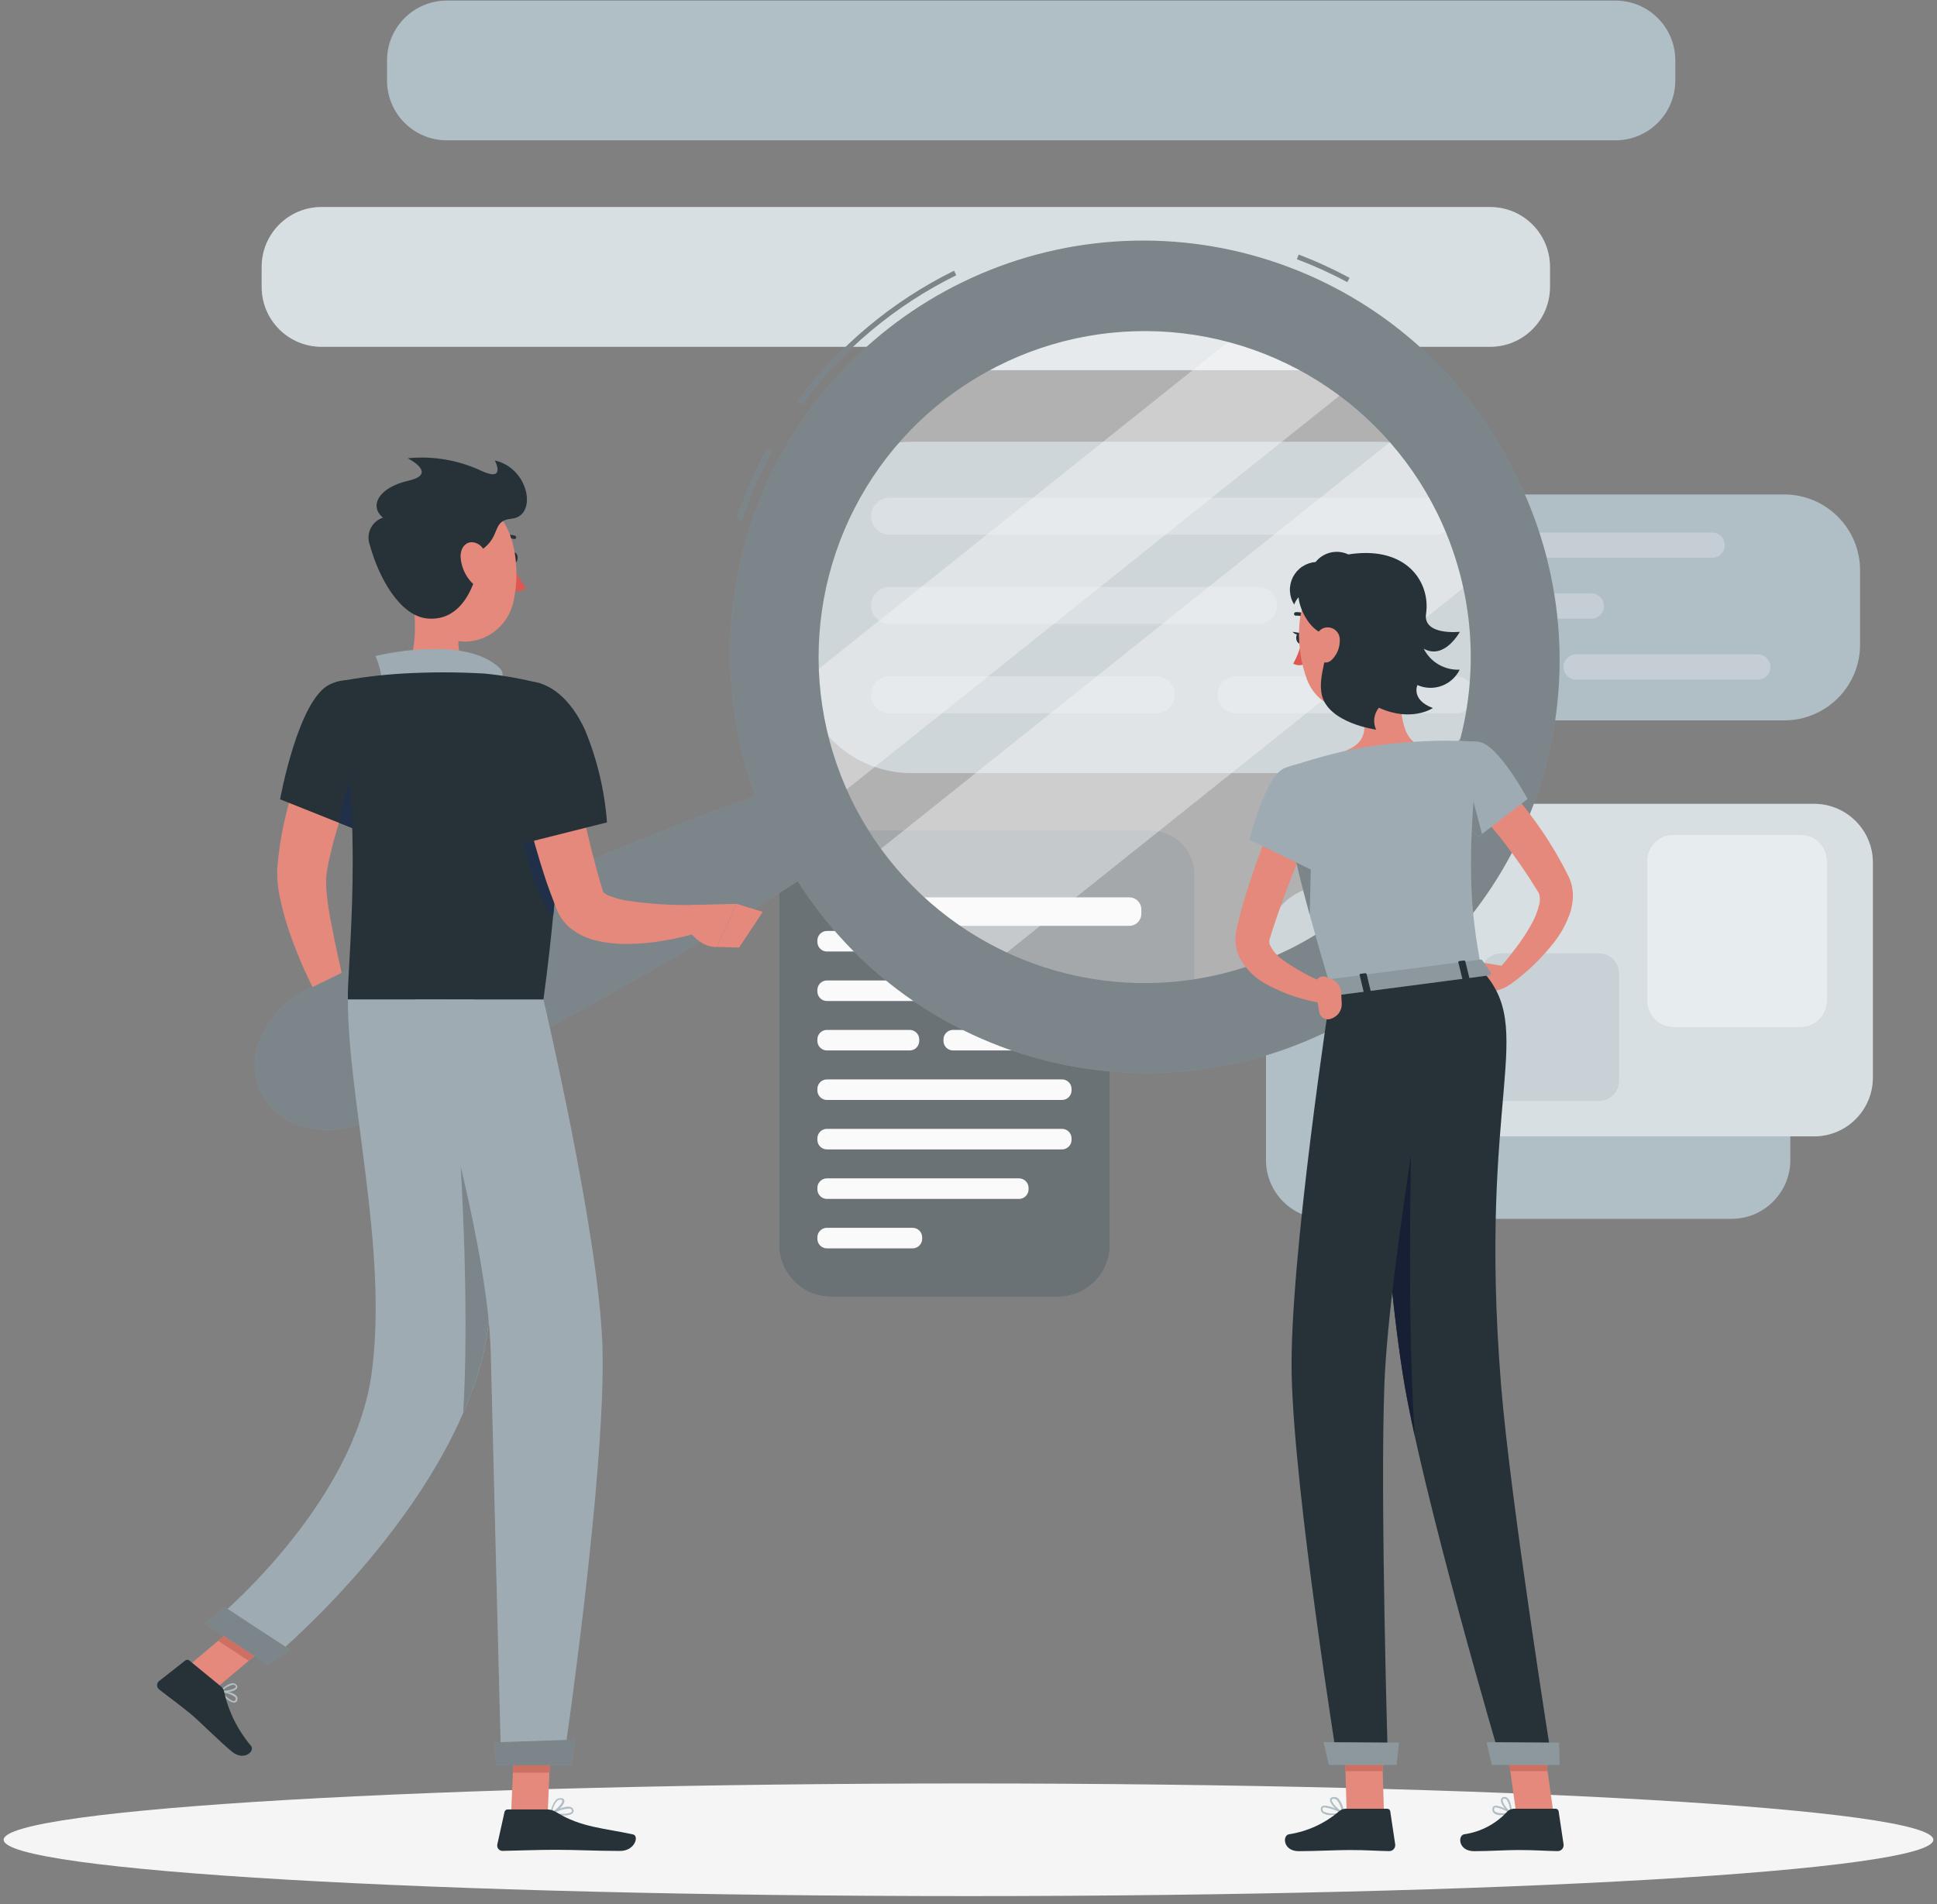 <svg width="239" height="235" viewBox="0 0 239 235" fill="none" xmlns="http://www.w3.org/2000/svg">
<rect x="0" y="0" width="239" height="235" fill="#808080" stroke="none"/>
<path d="M119.5 234.009C185.249 234.009 238.548 230.897 238.548 227.059C238.548 223.221 185.249 220.109 119.5 220.109C53.752 220.109 0.452 223.221 0.452 227.059C0.452 230.897 53.752 234.009 119.5 234.009Z" fill="#F5F5F5"/>
<path d="M220.14 61.022H167.141C161.966 61.022 157.771 65.217 157.771 70.392V79.54C157.771 84.715 161.966 88.91 167.141 88.91H220.14C225.315 88.91 229.51 84.715 229.51 79.54V70.392C229.51 65.217 225.315 61.022 220.14 61.022Z" fill="#B0BEC5"/>
<path d="M211.255 65.726H165.311C164.449 65.726 163.751 66.424 163.751 67.285C163.751 68.147 164.449 68.845 165.311 68.845H211.255C212.117 68.845 212.815 68.147 212.815 67.285C212.815 66.424 212.117 65.726 211.255 65.726Z" fill="#B0BEC5"/>
<path d="M196.354 73.241H165.311C164.449 73.241 163.751 73.939 163.751 74.8C163.751 75.662 164.449 76.36 165.311 76.36H196.354C197.216 76.36 197.914 75.662 197.914 74.8C197.914 73.939 197.216 73.241 196.354 73.241Z" fill="#B0BEC5"/>
<path d="M187.733 80.756H165.311C164.449 80.756 163.751 81.454 163.751 82.316C163.751 83.177 164.449 83.875 165.311 83.875H187.733C188.595 83.875 189.293 83.177 189.293 82.316C189.293 81.454 188.595 80.756 187.733 80.756Z" fill="#B0BEC5"/>
<path d="M216.892 80.756H194.47C193.609 80.756 192.91 81.454 192.91 82.316C192.91 83.177 193.609 83.875 194.47 83.875H216.892C217.754 83.875 218.452 83.177 218.452 82.316C218.452 81.454 217.754 80.756 216.892 80.756Z" fill="#B0BEC5"/>
<g opacity="0.5">
<path opacity="0.5" d="M211.255 65.726H165.311C164.449 65.726 163.751 66.424 163.751 67.285C163.751 68.147 164.449 68.845 165.311 68.845H211.255C212.117 68.845 212.815 68.147 212.815 67.285C212.815 66.424 212.117 65.726 211.255 65.726Z" fill="white"/>
<path opacity="0.5" d="M196.354 73.241H165.311C164.449 73.241 163.751 73.939 163.751 74.8C163.751 75.662 164.449 76.36 165.311 76.36H196.354C197.216 76.36 197.914 75.662 197.914 74.8C197.914 73.939 197.216 73.241 196.354 73.241Z" fill="white"/>
<path opacity="0.5" d="M187.733 80.757H165.311C164.449 80.757 163.751 81.455 163.751 82.317C163.751 83.178 164.449 83.876 165.311 83.876H187.733C188.595 83.876 189.293 83.178 189.293 82.317C189.293 81.455 188.595 80.757 187.733 80.757Z" fill="white"/>
<path opacity="0.5" d="M216.892 80.757H194.47C193.609 80.757 192.91 81.455 192.91 82.317C192.91 83.178 193.609 83.876 194.47 83.876H216.892C217.754 83.876 218.452 83.178 218.452 82.317C218.452 81.455 217.754 80.757 216.892 80.757Z" fill="white"/>
</g>
<path d="M170.205 54.52H112.444C104.856 54.52 98.704 60.672 98.704 68.26V81.672C98.704 89.26 104.856 95.412 112.444 95.412H170.205C177.793 95.412 183.945 89.26 183.945 81.672V68.26C183.945 60.672 177.793 54.52 170.205 54.52Z" fill="#B0BEC5"/>
<path d="M177.121 61.415H109.759C108.496 61.415 107.472 62.439 107.472 63.702C107.472 64.965 108.496 65.989 109.759 65.989H177.121C178.384 65.989 179.408 64.965 179.408 63.702C179.408 62.439 178.384 61.415 177.121 61.415Z" fill="#B0BEC5"/>
<path d="M155.269 72.437H109.759C108.496 72.437 107.472 73.461 107.472 74.724C107.472 75.987 108.496 77.011 109.759 77.011H155.269C156.532 77.011 157.556 75.987 157.556 74.724C157.556 73.461 156.532 72.437 155.269 72.437Z" fill="#B0BEC5"/>
<path d="M142.633 83.458H109.759C108.496 83.458 107.472 84.482 107.472 85.745C107.472 87.008 108.496 88.032 109.759 88.032H142.633C143.896 88.032 144.92 87.008 144.92 85.745C144.92 84.482 143.896 83.458 142.633 83.458Z" fill="#B0BEC5"/>
<path d="M179.633 83.458H152.512C151.249 83.458 150.225 84.482 150.225 85.745C150.225 87.008 151.249 88.032 152.512 88.032H179.633C180.896 88.032 181.92 87.008 181.92 85.745C181.92 84.482 180.896 83.458 179.633 83.458Z" fill="#B0BEC5"/>
<g opacity="0.5">
<path opacity="0.5" d="M177.121 61.415H109.759C108.496 61.415 107.472 62.439 107.472 63.702C107.472 64.965 108.496 65.989 109.759 65.989H177.121C178.384 65.989 179.408 64.965 179.408 63.702C179.408 62.439 178.384 61.415 177.121 61.415Z" fill="white"/>
<path opacity="0.5" d="M155.269 72.436H109.759C108.496 72.436 107.472 73.46 107.472 74.723C107.472 75.986 108.496 77.01 109.759 77.01H155.269C156.532 77.01 157.556 75.986 157.556 74.723C157.556 73.46 156.532 72.436 155.269 72.436Z" fill="white"/>
<path opacity="0.5" d="M142.633 83.457H109.759C108.496 83.457 107.472 84.481 107.472 85.744C107.472 87.007 108.496 88.031 109.759 88.031H142.633C143.896 88.031 144.92 87.007 144.92 85.744C144.92 84.481 143.896 83.457 142.633 83.457Z" fill="white"/>
<path opacity="0.5" d="M179.633 83.457H152.512C151.249 83.457 150.225 84.481 150.225 85.744C150.225 87.007 151.249 88.031 152.512 88.031H179.633C180.896 88.031 181.92 87.007 181.92 85.744C181.92 84.481 180.896 83.457 179.633 83.457Z" fill="white"/>
</g>
<path d="M130.523 102.823H102.551C99.005 102.823 96.131 105.697 96.131 109.243V153.615C96.131 157.161 99.005 160.035 102.551 160.035H130.523C134.069 160.035 136.943 157.161 136.943 153.615V109.243C136.943 105.697 134.069 102.823 130.523 102.823Z" fill="#B0BEC5"/>
<path opacity="0.4" d="M130.523 102.823H102.551C99.005 102.823 96.131 105.697 96.131 109.243V153.615C96.131 157.161 99.005 160.035 102.551 160.035H130.523C134.069 160.035 136.943 157.161 136.943 153.615V109.243C136.943 105.697 134.069 102.823 130.523 102.823Z" fill="black"/>
<path d="M131.036 108.791H102.033C101.381 108.791 100.853 109.319 100.853 109.971V110.147C100.853 110.799 101.381 111.327 102.033 111.327H131.036C131.688 111.327 132.216 110.799 132.216 110.147V109.971C132.216 109.319 131.688 108.791 131.036 108.791Z" fill="#FAFAFA"/>
<path d="M121.513 114.895H102.033C101.381 114.895 100.853 115.423 100.853 116.075V116.251C100.853 116.903 101.381 117.431 102.033 117.431H121.513C122.165 117.431 122.693 116.903 122.693 116.251V116.075C122.693 115.423 122.165 114.895 121.513 114.895Z" fill="#FAFAFA"/>
<path d="M131.036 121.004H102.033C101.381 121.004 100.853 121.532 100.853 122.184V122.36C100.853 123.012 101.381 123.54 102.033 123.54H131.036C131.688 123.54 132.216 123.012 132.216 122.36V122.184C132.216 121.532 131.688 121.004 131.036 121.004Z" fill="#FAFAFA"/>
<path d="M112.242 127.107H102.033C101.381 127.107 100.853 127.635 100.853 128.287V128.463C100.853 129.115 101.381 129.643 102.033 129.643H112.242C112.894 129.643 113.422 129.115 113.422 128.463V128.287C113.422 127.635 112.894 127.107 112.242 127.107Z" fill="#FAFAFA"/>
<path d="M127.801 127.107H117.592C116.94 127.107 116.412 127.635 116.412 128.287V128.463C116.412 129.115 116.94 129.643 117.592 129.643H127.801C128.453 129.643 128.981 129.115 128.981 128.463V128.287C128.981 127.635 128.453 127.107 127.801 127.107Z" fill="#FAFAFA"/>
<path d="M131.036 133.216H102.033C101.381 133.216 100.853 133.744 100.853 134.396V134.572C100.853 135.224 101.381 135.752 102.033 135.752H131.036C131.688 135.752 132.216 135.224 132.216 134.572V134.396C132.216 133.744 131.688 133.216 131.036 133.216Z" fill="#FAFAFA"/>
<path d="M131.036 139.319H102.033C101.381 139.319 100.853 139.847 100.853 140.499V140.675C100.853 141.327 101.381 141.855 102.033 141.855H131.036C131.688 141.855 132.216 141.327 132.216 140.675V140.499C132.216 139.847 131.688 139.319 131.036 139.319Z" fill="#FAFAFA"/>
<path d="M125.731 145.429H102.033C101.381 145.429 100.853 145.957 100.853 146.609V146.785C100.853 147.437 101.381 147.965 102.033 147.965H125.731C126.383 147.965 126.911 147.437 126.911 146.785V146.609C126.911 145.957 126.383 145.429 125.731 145.429Z" fill="#FAFAFA"/>
<path d="M112.604 151.532H102.033C101.381 151.532 100.853 152.06 100.853 152.712V152.888C100.853 153.54 101.381 154.068 102.033 154.068H112.604C113.256 154.068 113.784 153.54 113.784 152.888V152.712C113.784 152.06 113.256 151.532 112.604 151.532Z" fill="#FAFAFA"/>
<path d="M141.911 102.473H96.236L116.426 118.543L147.39 130.209V107.943C147.387 106.491 146.808 105.099 145.78 104.074C144.752 103.048 143.359 102.472 141.907 102.472L141.911 102.473Z" fill="#B0BEC5"/>
<path opacity="0.4" d="M141.911 102.473H96.236L116.426 118.543L147.39 130.209V107.943C147.387 106.491 146.808 105.099 145.78 104.074C144.752 103.048 143.359 102.472 141.907 102.472L141.911 102.473Z" fill="black"/>
<path d="M139.344 110.75H107.067C106.25 110.75 105.587 111.413 105.587 112.23V112.782C105.587 113.599 106.25 114.262 107.067 114.262H139.344C140.161 114.262 140.824 113.599 140.824 112.782V112.23C140.824 111.413 140.161 110.75 139.344 110.75Z" fill="#FAFAFA"/>
<path d="M220.902 143.167V116.647C220.902 112.637 217.651 109.387 213.642 109.387H163.465C159.455 109.387 156.205 112.637 156.205 116.647V143.167C156.205 147.177 159.455 150.427 163.465 150.427H213.642C217.651 150.427 220.902 147.177 220.902 143.167Z" fill="#B0BEC5"/>
<path d="M231.088 132.987V106.467C231.088 102.457 227.837 99.207 223.828 99.207H173.651C169.641 99.207 166.391 102.457 166.391 106.467V132.987C166.391 136.997 169.641 140.247 173.651 140.247H223.828C227.837 140.247 231.088 136.997 231.088 132.987Z" fill="#B0BEC5"/>
<path opacity="0.5" d="M231.088 132.987V106.467C231.088 102.457 227.837 99.207 223.828 99.207H173.651C169.641 99.207 166.391 102.457 166.391 106.467V132.987C166.391 136.997 169.641 140.247 173.651 140.247H223.828C227.837 140.247 231.088 136.997 231.088 132.987Z" fill="white"/>
<path d="M225.427 123.533V106.25C225.427 104.466 223.981 103.02 222.197 103.02H206.461C204.677 103.02 203.231 104.466 203.231 106.25V123.533C203.231 125.317 204.677 126.763 206.461 126.763H222.197C223.981 126.763 225.427 125.317 225.427 123.533Z" fill="#B0BEC5"/>
<path opacity="0.7" d="M225.427 123.533V106.25C225.427 104.466 223.981 103.02 222.197 103.02H206.461C204.677 103.02 203.231 104.466 203.231 106.25V123.533C203.231 125.317 204.677 126.763 206.461 126.763H222.197C223.981 126.763 225.427 125.317 225.427 123.533Z" fill="white"/>
<path d="M199.756 133.389V120.15C199.756 118.78 198.646 117.67 197.276 117.67H185.222C183.852 117.67 182.742 118.78 182.742 120.15V133.389C182.742 134.759 183.852 135.869 185.222 135.869H197.276C198.646 135.869 199.756 134.759 199.756 133.389Z" fill="#B0BEC5"/>
<path opacity="0.3" d="M199.756 133.389V120.15C199.756 118.78 198.646 117.67 197.276 117.67H185.222C183.852 117.67 182.742 118.78 182.742 120.15V133.389C182.742 134.759 183.852 135.869 185.222 135.869H197.276C198.646 135.869 199.756 134.759 199.756 133.389Z" fill="white"/>
<path d="M191.246 35.419V32.932C191.246 28.856 187.942 25.552 183.866 25.552L39.668 25.552C35.592 25.552 32.288 28.856 32.288 32.932V35.419C32.288 39.495 35.592 42.799 39.668 42.799L183.866 42.799C187.942 42.799 191.246 39.495 191.246 35.419Z" fill="#B0BEC5"/>
<path opacity="0.5" d="M191.246 35.419V32.932C191.246 28.856 187.942 25.552 183.866 25.552L39.668 25.552C35.592 25.552 32.288 28.856 32.288 32.932V35.419C32.288 39.495 35.592 42.799 39.668 42.799L183.866 42.799C187.942 42.799 191.246 39.495 191.246 35.419Z" fill="white"/>
<path d="M162.885 45.684V39.747H119.752V45.684H162.885Z" fill="#B0BEC5"/>
<path opacity="0.5" d="M162.885 45.684V39.747H119.752V45.684H162.885Z" fill="white"/>
<path d="M206.712 9.938V7.451C206.712 3.375 203.408 0.071 199.332 0.071L55.134 0.071C51.058 0.071 47.754 3.375 47.754 7.451V9.938C47.754 14.014 51.058 17.318 55.134 17.318L199.332 17.318C203.408 17.318 206.712 14.014 206.712 9.938Z" fill="#B0BEC5"/>
<path d="M46.041 90.764C45.501 91.992 44.905 93.318 44.383 94.614C43.861 95.91 43.321 97.242 42.848 98.568C41.879 101.155 41.102 103.81 40.523 106.511L40.345 107.493L40.284 107.861C40.289 107.983 40.277 108.105 40.247 108.223C40.224 108.821 40.236 109.42 40.284 110.016C40.411 111.384 40.616 112.743 40.898 114.087C41.414 116.868 42.071 119.736 42.74 122.56L39.59 123.788C38.122 121.111 36.872 118.321 35.851 115.444C35.314 113.946 34.88 112.414 34.551 110.857C34.367 109.996 34.252 109.121 34.207 108.241C34.207 107.995 34.207 107.762 34.207 107.498C34.197 107.253 34.212 107.009 34.25 106.767L34.373 105.539C34.556 103.956 34.837 102.387 35.214 100.839C35.558 99.304 36 97.812 36.442 96.339C36.884 94.866 37.437 93.416 38.02 91.992C38.309 91.28 38.634 90.574 38.92 89.868C39.22 89.139 39.556 88.426 39.927 87.731L46.041 90.764Z" fill="#E4897B"/>
<path d="M42.572 121.728L44.967 124.067L39.742 126.523C39.389 125.885 39.172 125.181 39.105 124.455C39.038 123.729 39.124 122.996 39.355 122.305L42.572 121.728Z" fill="#E4897B"/>
<path d="M46.901 127.548L42.486 129.353L39.748 126.498L44.967 124.067L46.901 127.548Z" fill="#E4897B"/>
<path opacity="0.4" d="M136.329 125.032C127.642 124.057 119.438 120.527 112.756 114.89C106.074 109.254 101.214 101.762 98.789 93.363C96.364 84.964 96.483 76.034 99.132 67.703C101.782 59.372 106.841 52.014 113.672 46.558C120.503 41.102 128.798 37.794 137.508 37.052C146.219 36.309 154.954 38.166 162.609 42.388C170.265 46.609 176.496 53.006 180.517 60.769C184.538 68.531 186.166 77.312 185.197 86C184.554 91.772 182.779 97.361 179.974 102.448C177.169 107.534 173.39 112.017 168.851 115.642C164.313 119.267 159.105 121.962 153.525 123.573C147.944 125.184 142.101 125.68 136.329 125.032Z" fill="#FAFAFA"/>
<path opacity="0.4" d="M168.492 46.268L101.259 99.987C100.977 99.373 100.7 98.759 100.442 98.145C98.756 94.136 97.678 89.897 97.242 85.57L155.314 39.17C160.082 40.761 164.539 43.163 168.49 46.27L168.492 46.268Z" fill="#FAFAFA"/>
<path opacity="0.4" d="M184.007 69.803L120.796 120.303C114.791 117.173 109.587 112.702 105.587 107.237L174.606 52.088C179.055 57.195 182.271 63.255 184.006 69.802L184.007 69.803Z" fill="#FAFAFA"/>
<path d="M91.495 64.202L90.912 64.002C91.922 61.021 93.192 58.134 94.707 55.375L95.241 55.67C93.747 58.398 92.494 61.252 91.496 64.198L91.495 64.202ZM98.949 49.871L98.449 49.509C103.496 42.685 110.101 37.167 117.713 33.415L117.989 33.968C110.464 37.682 103.936 43.14 98.949 49.889V49.871ZM166.237 34.815C164.231 33.739 162.155 32.797 160.023 31.997L160.244 31.42C162.396 32.239 164.493 33.2 166.519 34.294L166.237 34.815Z" fill="#B0BEC5"/>
<path opacity="0.3" d="M91.495 64.202L90.912 64.002C91.922 61.021 93.192 58.134 94.707 55.375L95.241 55.67C93.747 58.398 92.494 61.252 91.496 64.198L91.495 64.202ZM98.949 49.871L98.449 49.509C103.496 42.685 110.101 37.167 117.713 33.415L117.989 33.968C110.464 37.682 103.936 43.14 98.949 49.889V49.871ZM166.237 34.815C164.231 33.739 162.155 32.797 160.023 31.997L160.244 31.42C162.396 32.239 164.493 33.2 166.519 34.294L166.237 34.815Z" fill="black"/>
<path d="M186.956 58.518C181.271 46.727 171.266 37.576 159.015 32.962C146.765 28.348 133.209 28.624 121.157 33.735C109.106 38.845 99.483 48.397 94.283 60.411C89.084 72.424 88.706 85.978 93.229 98.262C89.129 99.699 85.075 101.24 81.047 102.83C75.239 105.135 69.483 107.542 63.781 110.051C58.081 112.575 52.41 115.151 46.792 117.836C43.974 119.156 41.192 120.55 38.386 121.901C36.927 122.528 35.604 123.436 34.493 124.572C33.892 125.201 33.363 125.895 32.915 126.641C32.369 127.523 31.955 128.481 31.687 129.484C31.225 131.291 31.425 133.203 32.25 134.876C33.076 136.548 34.472 137.87 36.187 138.602C37.14 139.002 38.145 139.262 39.171 139.376C40.038 139.474 40.913 139.474 41.78 139.376C43.358 139.185 44.884 138.687 46.269 137.908C49.05 136.502 51.85 135.145 54.613 133.702C60.139 130.884 65.665 127.943 71.123 124.959C76.581 121.975 82.046 118.85 87.376 115.645C91.06 113.416 94.776 111.138 98.428 108.756C105.433 119.809 116.421 127.744 129.117 130.917C141.812 134.09 155.241 132.258 166.622 125.801C178.004 119.343 186.465 108.755 190.254 96.23C194.042 83.704 192.867 70.202 186.972 58.519L186.956 58.518ZM159.044 117.173C151.909 120.695 143.89 122.022 136 120.986C128.111 119.95 120.706 116.599 114.721 111.355C108.736 106.111 104.441 99.21 102.378 91.525C100.315 83.84 100.577 75.716 103.131 68.18C105.685 60.643 110.416 54.034 116.726 49.186C123.036 44.339 130.642 41.471 138.581 40.946C146.521 40.421 154.438 42.262 161.332 46.236C168.226 50.21 173.786 56.139 177.31 63.273C179.651 68.011 181.036 73.164 181.385 78.437C181.734 83.71 181.04 89.001 179.344 94.006C177.649 99.011 174.983 103.634 171.501 107.609C168.018 111.584 163.786 114.834 159.047 117.173H159.044Z" fill="#B0BEC5"/>
<path opacity="0.3" d="M186.956 58.518C181.271 46.727 171.266 37.576 159.015 32.962C146.765 28.348 133.209 28.624 121.157 33.735C109.106 38.845 99.483 48.397 94.283 60.411C89.084 72.424 88.706 85.978 93.229 98.262C89.129 99.699 85.075 101.24 81.047 102.83C75.239 105.135 69.483 107.542 63.781 110.051C58.081 112.575 52.41 115.151 46.792 117.836C43.974 119.156 41.192 120.55 38.386 121.901C36.927 122.528 35.604 123.436 34.493 124.572C33.892 125.201 33.363 125.895 32.915 126.641C32.369 127.523 31.955 128.481 31.687 129.484C31.225 131.291 31.425 133.203 32.25 134.876C33.076 136.548 34.472 137.87 36.187 138.602C37.14 139.002 38.145 139.262 39.171 139.376C40.038 139.474 40.913 139.474 41.78 139.376C43.358 139.185 44.884 138.687 46.269 137.908C49.05 136.502 51.85 135.145 54.613 133.702C60.139 130.884 65.665 127.943 71.123 124.959C76.581 121.975 82.046 118.85 87.376 115.645C91.06 113.416 94.776 111.138 98.428 108.756C105.433 119.809 116.421 127.744 129.117 130.917C141.812 134.09 155.241 132.258 166.622 125.801C178.004 119.343 186.465 108.755 190.254 96.23C194.042 83.704 192.867 70.202 186.972 58.519L186.956 58.518ZM159.044 117.173C151.909 120.695 143.89 122.022 136 120.986C128.111 119.95 120.706 116.599 114.721 111.355C108.736 106.111 104.441 99.21 102.378 91.525C100.315 83.84 100.577 75.716 103.131 68.18C105.685 60.643 110.416 54.034 116.726 49.186C123.036 44.339 130.642 41.471 138.581 40.946C146.521 40.421 154.438 42.262 161.332 46.236C168.226 50.21 173.786 56.139 177.31 63.273C179.651 68.011 181.036 73.164 181.385 78.437C181.734 83.71 181.04 89.001 179.344 94.006C177.649 99.011 174.983 103.634 171.501 107.609C168.018 111.584 163.786 114.834 159.047 117.173H159.044Z" fill="black"/>
<path d="M63.012 68.838C63.012 69.2 63.202 69.495 63.442 69.495C63.682 69.495 63.872 69.2 63.872 68.838C63.872 68.476 63.682 68.181 63.442 68.181C63.202 68.181 63.012 68.501 63.012 68.838Z" fill="#263238"/>
<path d="M63.184 69.495C63.619 70.607 64.204 71.654 64.922 72.608C64.674 72.786 64.389 72.907 64.089 72.963C63.789 73.019 63.48 73.009 63.184 72.933V69.495Z" fill="#DE5753"/>
<path d="M61.741 66.819C61.707 66.819 61.673 66.811 61.642 66.796C61.611 66.781 61.584 66.76 61.563 66.733C61.531 66.686 61.519 66.629 61.528 66.573C61.537 66.517 61.567 66.467 61.612 66.433C61.883 66.228 62.199 66.091 62.533 66.035C62.868 65.978 63.211 66.003 63.534 66.108C63.562 66.116 63.589 66.131 63.612 66.15C63.634 66.169 63.653 66.192 63.666 66.219C63.679 66.246 63.687 66.275 63.688 66.304C63.689 66.334 63.684 66.364 63.674 66.391C63.663 66.419 63.647 66.444 63.626 66.465C63.605 66.487 63.58 66.503 63.552 66.514C63.525 66.525 63.495 66.53 63.466 66.529C63.436 66.528 63.407 66.521 63.38 66.508C63.124 66.429 62.852 66.413 62.588 66.461C62.324 66.509 62.075 66.62 61.863 66.784C61.827 66.807 61.784 66.82 61.741 66.819Z" fill="#263238"/>
<path d="M50.609 71.571C51.223 74.871 51.898 80.916 49.59 83.12C49.59 83.12 50.49 86.466 56.626 86.466C63.38 86.466 59.843 83.12 59.843 83.12C56.159 82.236 56.263 79.51 56.902 76.943L50.609 71.571Z" fill="#E4897B"/>
<path d="M46.834 84.858C47.565 83.722 46.334 80.965 46.334 80.965C46.334 80.965 57.188 78.233 61.629 82.426C62.55 83.292 61.529 84.569 61.529 84.569L46.834 84.858Z" fill="#B0BEC5"/>
<path opacity="0.1" d="M46.834 84.858C47.565 83.722 46.334 80.965 46.334 80.965C46.334 80.965 57.188 78.233 61.629 82.426C62.55 83.292 61.529 84.569 61.529 84.569L46.834 84.858Z" fill="black"/>
<path d="M28.874 210.132C28.303 210.132 27.388 209.18 27.118 208.824C27.106 208.807 27.099 208.786 27.099 208.765C27.099 208.744 27.106 208.724 27.118 208.707C27.128 208.69 27.143 208.675 27.16 208.666C27.178 208.656 27.198 208.651 27.218 208.652C27.286 208.652 28.79 208.787 29.201 209.321C29.246 209.377 29.278 209.443 29.295 209.513C29.312 209.582 29.314 209.655 29.301 209.726C29.296 209.818 29.262 209.905 29.205 209.977C29.148 210.048 29.07 210.101 28.982 210.126L28.874 210.132ZM27.45 208.904C27.898 209.42 28.617 210.004 28.924 209.929C28.924 209.929 29.047 209.898 29.084 209.702C29.092 209.661 29.091 209.619 29.08 209.578C29.07 209.538 29.05 209.501 29.023 209.469C28.568 209.124 28.021 208.924 27.451 208.892L27.45 208.904Z" fill="#B0BEC5"/>
<path d="M27.517 208.891C27.407 208.902 27.296 208.902 27.185 208.891C27.166 208.889 27.147 208.882 27.132 208.87C27.117 208.858 27.105 208.841 27.099 208.823C27.09 208.806 27.086 208.787 27.086 208.767C27.086 208.748 27.09 208.729 27.099 208.712C27.142 208.675 28.045 207.736 28.726 207.736C28.808 207.734 28.889 207.75 28.964 207.781C29.039 207.813 29.107 207.86 29.162 207.92C29.223 207.971 29.265 208.042 29.281 208.12C29.297 208.198 29.285 208.279 29.248 208.35C29.071 208.695 28.131 208.891 27.517 208.891ZM27.437 208.676C28.051 208.676 28.937 208.486 29.089 208.216C29.089 208.216 29.132 208.136 29.034 208.038C28.998 207.999 28.955 207.969 28.906 207.948C28.857 207.928 28.805 207.919 28.752 207.921C28.249 208.037 27.791 208.299 27.438 208.676H27.437Z" fill="#B0BEC5"/>
<path d="M69.392 224.069C68.927 224.066 68.462 224.023 68.004 223.94C67.981 223.935 67.961 223.923 67.946 223.905C67.932 223.886 67.924 223.863 67.924 223.84C67.921 223.819 67.924 223.797 67.932 223.777C67.941 223.758 67.955 223.741 67.973 223.729C68.041 223.692 69.612 222.79 70.368 222.998C70.438 223.014 70.505 223.044 70.563 223.086C70.621 223.128 70.67 223.182 70.706 223.244C70.754 223.312 70.78 223.394 70.78 223.478C70.78 223.561 70.754 223.643 70.706 223.711C70.525 223.99 69.969 224.069 69.392 224.069ZM68.354 223.78C69.189 223.903 70.331 223.897 70.54 223.602C70.571 223.565 70.595 223.502 70.54 223.369C70.493 223.292 70.418 223.237 70.331 223.215C69.633 223.221 68.95 223.416 68.354 223.78Z" fill="#B0BEC5"/>
<path d="M68.026 223.947C68.006 223.953 67.985 223.953 67.965 223.947C67.949 223.936 67.937 223.921 67.929 223.903C67.921 223.886 67.919 223.866 67.922 223.847C67.964 223.208 68.209 222.599 68.622 222.109C68.706 222.037 68.804 221.984 68.91 221.953C69.016 221.922 69.127 221.915 69.236 221.931C69.328 221.918 69.422 221.941 69.497 221.996C69.572 222.052 69.622 222.134 69.636 222.226C69.716 222.736 68.641 223.712 68.095 223.958L68.026 223.947ZM69.126 222.105C68.991 222.104 68.861 222.152 68.758 222.24C68.411 222.628 68.196 223.116 68.144 223.634C68.697 223.296 69.433 222.534 69.372 222.228C69.372 222.228 69.372 222.128 69.163 222.105H69.126Z" fill="#B0BEC5"/>
<path d="M63.067 223.836H67.577L68.025 213.392H63.512L63.067 223.836Z" fill="#E4897B"/>
<path d="M22.881 205.907L26.651 208.375L34.977 201.345L31.201 198.871L22.881 205.907Z" fill="#E4897B"/>
<path d="M27.271 208.142L23.354 204.931C23.285 204.874 23.198 204.843 23.109 204.843C23.019 204.843 22.933 204.874 22.863 204.931L19.633 207.467C19.555 207.529 19.492 207.608 19.449 207.698C19.405 207.788 19.383 207.886 19.383 207.986C19.383 208.086 19.405 208.184 19.449 208.274C19.492 208.364 19.555 208.443 19.633 208.505C21.021 209.605 21.751 210.071 23.477 211.483C24.539 212.349 27.161 215.001 28.641 216.198C30.121 217.395 31.478 216.106 30.986 215.486C29.353 213.569 28.213 211.282 27.664 208.824C27.621 208.556 27.481 208.314 27.271 208.142Z" fill="#263238"/>
<path d="M67.55 223.314H62.639C62.549 223.314 62.462 223.345 62.392 223.401C62.322 223.456 62.272 223.534 62.252 223.621L61.361 227.63C61.34 227.727 61.34 227.827 61.363 227.924C61.386 228.021 61.431 228.111 61.493 228.188C61.556 228.265 61.635 228.326 61.725 228.368C61.815 228.41 61.913 228.431 62.013 228.43C63.786 228.399 66.353 228.295 68.588 228.295C71.198 228.295 73.457 228.436 76.516 228.436C78.358 228.436 78.885 226.563 78.106 226.398C74.582 225.624 71.695 225.545 68.65 223.66C68.322 223.445 67.942 223.325 67.55 223.314Z" fill="#263238"/>
<path d="M40.699 84.465C36.788 86.307 34.559 98.648 34.559 98.648L44.119 102.461C45.518 99.044 46.65 95.523 47.502 91.931C48.816 86.246 44.699 82.562 40.699 84.465Z" fill="#263238"/>
<path d="M45.772 91.418C43.407 93.813 42.327 98.504 41.855 101.555L44.145 102.47C45.504 99.15 46.613 95.733 47.461 92.247C47.258 90.949 46.755 90.427 45.772 91.418Z" fill="#203048"/>
<path d="M66.782 84.379C66.782 84.379 71.582 89.807 67.052 123.368H42.926C42.76 119.684 45.087 101.602 41.514 84.152C44.18 83.635 46.877 83.295 49.588 83.133C53.003 82.93 56.427 82.93 59.842 83.133C62.184 83.368 64.503 83.785 66.78 84.379H66.782Z" fill="#263238"/>
<path d="M68.986 97.408L64.921 90.402C64.137 93.671 63.816 97.034 63.969 100.392C64.08 102.799 66.284 111.714 68.269 113.016C68.795 107.83 69.034 102.62 68.986 97.408Z" fill="#203048"/>
<path d="M69.551 89.174C70.165 92.158 70.779 95.216 71.436 98.212C72.093 101.208 72.775 104.212 73.567 107.121C73.767 107.839 73.96 108.576 74.181 109.264L74.347 109.792L74.427 110.056V110.025C74.384 109.97 74.335 109.964 74.372 110.025C74.624 110.3 74.947 110.502 75.305 110.608C75.886 110.825 76.483 110.992 77.092 111.108C79.995 111.568 82.934 111.759 85.872 111.679L86.455 115.019C85.632 115.283 84.865 115.473 84.055 115.664C83.245 115.855 82.446 116.014 81.63 116.137C79.941 116.418 78.227 116.534 76.515 116.481C75.564 116.455 74.617 116.332 73.691 116.113C72.514 115.857 71.407 115.345 70.449 114.613C69.824 114.108 69.308 113.482 68.932 112.771C68.832 112.587 68.748 112.378 68.668 112.2L68.557 111.911L68.33 111.297C68.017 110.517 67.759 109.75 67.477 108.982C66.439 105.912 65.577 102.811 64.812 99.717C64.047 96.623 63.394 93.534 62.847 90.36L69.551 89.174Z" fill="#E4897B"/>
<path d="M60.755 87.67C59.484 91.79 64.635 104.076 64.635 104.076L74.895 101.497C74.599 97.559 73.677 93.694 72.163 90.046C68.642 82.408 62.281 82.727 60.755 87.67Z" fill="#263238"/>
<path d="M85.785 111.677L90.893 111.548L88.437 116.865C88.437 116.865 86.356 117.141 84.649 114.335L82.849 112.186L84.918 111.775C85.203 111.715 85.494 111.682 85.785 111.677Z" fill="#E4897B"/>
<path d="M94.117 112.538L91.194 116.946L88.437 116.866L90.893 111.549L94.117 112.538Z" fill="#E4897B"/>
<path d="M68.028 213.392L67.795 218.777H63.282L63.515 213.392H68.028Z" fill="#CE6F64"/>
<path d="M31.201 198.871L34.977 201.345L30.677 204.968L26.907 202.5L31.201 198.871Z" fill="#CE6F64"/>
<path d="M50.892 68.059C51.163 72.523 51.093 75.159 53.349 77.447C56.737 80.904 62.258 78.859 63.325 74.377C64.29 70.361 63.688 63.73 59.316 61.95C58.352 61.561 57.304 61.423 56.272 61.549C55.239 61.676 54.256 62.062 53.414 62.673C52.572 63.284 51.899 64.098 51.458 65.04C51.017 65.983 50.822 67.021 50.892 68.059Z" fill="#E4897B"/>
<path d="M45.635 67.272C46.746 71.343 49.362 76.034 52.745 76.335C56.945 76.703 58.845 72.362 59.395 67.88C61.912 66.155 60.595 64.257 63.116 64.018C66.358 63.711 65.316 57.78 61.053 56.828C61.053 56.828 62.484 59.499 59.481 58.148C56.626 56.791 53.453 56.241 50.308 56.558C50.308 56.558 54.139 58.474 50.394 59.327C46.649 60.18 45.531 62.489 47.256 63.883C46.922 63.992 46.615 64.168 46.351 64.4C46.087 64.632 45.873 64.915 45.722 65.231C45.57 65.548 45.484 65.892 45.47 66.243C45.455 66.594 45.511 66.944 45.635 67.272Z" fill="#263238"/>
<path d="M56.835 68.802C56.918 69.912 57.365 70.963 58.106 71.792C59.088 72.879 60.114 72.203 60.286 70.883C60.446 69.698 60.12 67.703 58.917 67.101C57.714 66.499 56.755 67.463 56.835 68.802Z" fill="#E4897B"/>
<path d="M58.493 123.367C58.493 123.367 62.894 155.203 59.426 167.962C53.938 188.162 32.95 205.213 32.95 205.213L25.834 200.547C25.834 200.547 43.708 186.147 45.894 169.233C47.858 154.049 42.928 135.684 42.928 123.361L58.493 123.367Z" fill="#B0BEC5"/>
<path opacity="0.1" d="M58.493 123.367C58.493 123.367 62.894 155.203 59.426 167.962C53.938 188.162 32.95 205.213 32.95 205.213L25.834 200.547C25.834 200.547 43.708 186.147 45.894 169.233C47.858 154.049 42.928 135.684 42.928 123.361L58.493 123.367Z" fill="black"/>
<path d="M60.311 141.566C59.141 140.225 57.852 138.992 56.461 137.882C57.21 148.216 57.824 163.523 57.143 174.396C58.06 172.311 58.823 170.163 59.427 167.967C61.115 161.736 60.937 150.972 60.311 141.566Z" fill="#B0BEC5"/>
<path opacity="0.3" d="M60.311 141.566C59.141 140.225 57.852 138.992 56.461 137.882C57.21 148.216 57.824 163.523 57.143 174.396C58.06 172.311 58.823 170.163 59.427 167.967C61.115 161.736 60.937 150.972 60.311 141.566Z" fill="black"/>
<path d="M35.818 203.624C35.849 203.624 33.061 205.466 33.061 205.466L25.288 200.366L27.744 198.334L35.818 203.624Z" fill="#B0BEC5"/>
<path opacity="0.3" d="M35.818 203.624C35.849 203.624 33.061 205.466 33.061 205.466L25.288 200.366L27.744 198.334L35.818 203.624Z" fill="black"/>
<path d="M67.053 123.368C67.053 123.368 73.844 152.168 74.323 165.924C74.863 181.348 69.479 217.733 69.479 217.733H61.835C61.835 217.733 60.896 181.065 60.558 167.017C60.183 151.698 51.195 123.368 51.195 123.368H67.053Z" fill="#B0BEC5"/>
<path opacity="0.1" d="M67.053 123.368C67.053 123.368 73.844 152.168 74.323 165.924C74.863 181.348 69.479 217.733 69.479 217.733H61.835C61.835 217.733 60.896 181.065 60.558 167.017C60.183 151.698 51.195 123.368 51.195 123.368H67.053Z" fill="black"/>
<path d="M70.944 214.693C70.981 214.693 70.514 217.861 70.514 217.861H61.214L60.962 215.03L70.944 214.693Z" fill="#B0BEC5"/>
<path opacity="0.3" d="M70.944 214.693C70.981 214.693 70.514 217.861 70.514 217.861H61.214L60.962 215.03L70.944 214.693Z" fill="black"/>
<path d="M184.583 95.695C185.105 96.186 185.516 96.604 185.946 97.07C186.376 97.536 186.781 97.991 187.174 98.464C187.974 99.403 188.721 100.392 189.446 101.387C190.893 103.382 192.181 105.489 193.296 107.687L193.523 108.135C193.634 108.352 193.726 108.578 193.799 108.81C193.948 109.259 194.038 109.726 194.069 110.198C194.109 111.03 193.994 111.863 193.731 112.654C193.283 113.968 192.616 115.196 191.76 116.289C190.218 118.27 188.4 120.019 186.36 121.483L184.831 119.727C185.549 118.886 186.298 117.983 186.968 117.081C187.649 116.206 188.265 115.283 188.81 114.318C189.319 113.476 189.696 112.561 189.927 111.604C190.007 111.262 190.021 110.908 189.97 110.56C189.949 110.443 189.912 110.329 189.86 110.222C189.837 110.175 189.81 110.13 189.78 110.087L189.58 109.755C188.396 107.824 187.111 105.957 185.73 104.161C185.048 103.261 184.318 102.393 183.581 101.539C183.219 101.109 182.844 100.692 182.47 100.274C182.096 99.856 181.69 99.439 181.365 99.114L184.583 95.695Z" fill="#E4897B"/>
<path d="M185.419 119.211L180.833 118.462L183.233 122.478C183.233 122.478 186.186 122.378 187.027 120.636L185.419 119.211Z" fill="#E4897B"/>
<path d="M177.443 120.316L179.629 123.576L183.229 122.476L180.829 118.46L177.443 120.316Z" fill="#E4897B"/>
<path d="M185.198 224.014C184.886 224.041 184.575 223.956 184.32 223.774C184.243 223.701 184.186 223.61 184.155 223.509C184.124 223.408 184.119 223.3 184.142 223.197C184.146 223.131 184.168 223.068 184.206 223.013C184.244 222.959 184.296 222.917 184.357 222.89C184.891 222.651 186.291 223.547 186.451 223.651C186.468 223.663 186.482 223.68 186.491 223.7C186.499 223.72 186.501 223.742 186.497 223.763C186.494 223.784 186.484 223.804 186.469 223.82C186.454 223.835 186.435 223.846 186.414 223.851C186.016 223.952 185.608 224.008 185.198 224.017V224.014ZM184.584 223.062C184.539 223.055 184.493 223.055 184.449 223.062C184.422 223.075 184.399 223.094 184.383 223.119C184.366 223.144 184.357 223.173 184.357 223.203C184.34 223.272 184.342 223.343 184.362 223.411C184.381 223.479 184.417 223.54 184.468 223.59C184.983 223.826 185.57 223.855 186.107 223.67C185.645 223.367 185.127 223.161 184.584 223.066V223.062Z" fill="#B0BEC5"/>
<path d="M186.425 223.846H186.37C185.934 223.594 185.093 222.618 185.197 222.084C185.217 222 185.264 221.925 185.33 221.869C185.397 221.814 185.479 221.782 185.565 221.777C185.648 221.765 185.733 221.772 185.813 221.797C185.893 221.823 185.966 221.866 186.026 221.924C186.526 222.366 186.536 223.692 186.536 223.766C186.535 223.785 186.53 223.803 186.52 223.819C186.51 223.835 186.497 223.848 186.481 223.858L186.425 223.846ZM185.639 222.004H185.59C185.455 222.004 185.424 222.078 185.412 222.133C185.351 222.446 185.872 223.195 186.312 223.545C186.323 223.03 186.175 222.524 185.888 222.096C185.852 222.062 185.808 222.036 185.76 222.02C185.713 222.004 185.662 221.999 185.612 222.004H185.639Z" fill="#B0BEC5"/>
<path d="M164.273 224.013C163.881 224.05 163.489 223.951 163.162 223.731C163.089 223.665 163.033 223.583 162.998 223.491C162.963 223.399 162.951 223.301 162.962 223.203C162.966 223.143 162.985 223.085 163.017 223.035C163.049 222.984 163.094 222.943 163.146 222.914C163.717 222.595 165.546 223.528 165.755 223.645C165.774 223.657 165.789 223.675 165.799 223.696C165.809 223.716 165.813 223.739 165.81 223.762C165.807 223.784 165.797 223.804 165.782 223.82C165.766 223.835 165.746 223.845 165.724 223.848C165.247 223.949 164.762 224.005 164.275 224.014L164.273 224.013ZM163.456 223.061C163.387 223.057 163.318 223.072 163.256 223.104C163.234 223.114 163.215 223.131 163.202 223.152C163.189 223.172 163.182 223.196 163.182 223.221C163.173 223.285 163.179 223.35 163.201 223.411C163.222 223.472 163.258 223.527 163.305 223.571C163.953 223.86 164.684 223.904 165.362 223.694C164.769 223.378 164.126 223.164 163.462 223.062L163.456 223.061Z" fill="#B0BEC5"/>
<path d="M165.703 223.846H165.654C165.108 223.6 164.021 222.618 164.107 222.084C164.107 221.961 164.218 221.808 164.518 221.777C164.628 221.765 164.739 221.776 164.845 221.809C164.951 221.841 165.048 221.895 165.132 221.967C165.546 222.469 165.787 223.091 165.82 223.741C165.824 223.76 165.821 223.78 165.814 223.797C165.806 223.815 165.793 223.83 165.777 223.841C165.754 223.851 165.728 223.853 165.703 223.847V223.846ZM164.603 222.004H164.535C164.335 222.004 164.326 222.104 164.32 222.127C164.271 222.44 165.008 223.22 165.548 223.558C165.495 223.033 165.281 222.538 164.934 222.14C164.842 222.059 164.727 222.01 164.604 222L164.603 222.004Z" fill="#B0BEC5"/>
<path d="M172.961 81.579C172.783 84.354 172.304 89.991 174.435 91.55C174.435 91.55 174.049 94.393 169.021 95.056C163.495 95.774 166.021 92.656 166.021 92.656C168.95 91.539 168.574 89.31 167.776 87.271L172.961 81.579Z" fill="#E4897B"/>
<path d="M161.521 76.67C161.491 76.67 161.461 76.663 161.433 76.651C161.405 76.638 161.381 76.619 161.361 76.596C161.186 76.388 160.964 76.224 160.713 76.117C160.462 76.01 160.19 75.964 159.918 75.982C159.889 75.987 159.86 75.987 159.832 75.98C159.803 75.974 159.776 75.961 159.753 75.944C159.729 75.927 159.709 75.905 159.694 75.88C159.68 75.855 159.67 75.827 159.666 75.798C159.659 75.74 159.675 75.682 159.711 75.636C159.746 75.59 159.799 75.56 159.856 75.552C160.203 75.523 160.552 75.578 160.872 75.713C161.193 75.847 161.476 76.058 161.698 76.326C161.725 76.358 161.742 76.397 161.747 76.438C161.753 76.479 161.746 76.521 161.729 76.559C161.712 76.597 161.684 76.629 161.649 76.652C161.614 76.675 161.574 76.687 161.532 76.688L161.521 76.67Z" fill="#263238"/>
<path d="M160.564 79.393C160.347 80.273 160.01 81.12 159.564 81.91C159.769 82.02 159.996 82.084 160.229 82.097C160.461 82.11 160.694 82.071 160.909 81.984L160.564 79.393Z" fill="#DE5753"/>
<path d="M160.809 78.717C160.858 79.085 160.709 79.405 160.465 79.442C160.221 79.479 159.986 79.196 159.943 78.828C159.9 78.46 160.043 78.14 160.287 78.11C160.531 78.08 160.766 78.324 160.809 78.717Z" fill="#263238"/>
<path d="M160.398 78.116L159.483 77.975C159.483 77.975 160.023 78.607 160.398 78.116Z" fill="#263238"/>
<path d="M170.76 223.744H166.16L165.854 213.091H170.453L170.76 223.744Z" fill="#E4897B"/>
<path d="M191.669 223.744H187.069L185.589 213.091H190.189L191.669 223.744Z" fill="#E4897B"/>
<path d="M186.781 223.228H191.951C192.039 223.227 192.125 223.259 192.191 223.316C192.258 223.374 192.301 223.454 192.313 223.541L192.927 227.641C192.938 227.744 192.928 227.849 192.896 227.948C192.864 228.047 192.811 228.137 192.742 228.215C192.672 228.292 192.587 228.353 192.492 228.395C192.397 228.437 192.294 228.459 192.19 228.458C190.39 228.427 189.519 228.323 187.247 228.323C185.847 228.323 183.802 228.464 181.875 228.464C179.948 228.464 179.843 226.554 180.647 226.383C182.723 226.089 184.629 225.074 186.032 223.516C186.243 223.339 186.506 223.237 186.781 223.228Z" fill="#263238"/>
<path d="M166.005 223.228H171.169C171.257 223.227 171.343 223.258 171.411 223.316C171.479 223.373 171.523 223.453 171.537 223.541L172.151 227.641C172.162 227.744 172.151 227.849 172.119 227.948C172.087 228.047 172.035 228.138 171.965 228.215C171.896 228.292 171.81 228.353 171.715 228.395C171.62 228.437 171.517 228.459 171.414 228.458C169.614 228.427 168.743 228.323 166.471 228.323C165.071 228.323 162.171 228.464 160.245 228.464C158.319 228.464 158.213 226.554 159.017 226.383C161.324 226.033 163.486 225.039 165.255 223.516C165.465 223.339 165.729 223.237 166.005 223.228Z" fill="#263238"/>
<path d="M165.85 213.091L166.01 218.591H170.61L170.45 213.091H165.85Z" fill="#CE6F64"/>
<path d="M190.189 213.091H185.589L186.357 218.591H190.954L190.189 213.091Z" fill="#CE6F64"/>
<path d="M173.022 75.832C173.335 80.388 173.562 82.31 171.585 84.932C168.607 88.868 162.946 88.26 161.276 83.888C159.776 79.952 159.514 73.168 163.701 70.788C164.622 70.26 165.663 69.976 166.725 69.964C167.786 69.951 168.834 70.21 169.767 70.715C170.701 71.221 171.49 71.956 172.059 72.852C172.629 73.748 172.96 74.775 173.021 75.835L173.022 75.832Z" fill="#E4897B"/>
<path d="M175.675 80.063C178.229 81.487 180.126 77.975 180.126 77.975C180.126 77.975 175.546 78.475 175.957 75.746C176.497 72.13 173.906 67.733 167.41 68.298C167.048 68.329 166.704 68.372 166.366 68.427C165.686 68.105 164.917 68.021 164.184 68.191C163.451 68.36 162.796 68.772 162.326 69.36C161.736 69.405 161.168 69.602 160.676 69.932C160.185 70.262 159.787 70.713 159.521 71.242C159.255 71.771 159.131 72.36 159.16 72.951C159.189 73.542 159.37 74.115 159.686 74.616C159.805 74.283 159.988 73.977 160.226 73.716C160.367 75.416 161.853 78.116 163.707 78.296C164.107 80.623 162.559 83.318 163.093 85.75C163.885 89.256 169.793 90.05 169.793 90.05C169.589 89.612 169.513 89.126 169.574 88.646C169.635 88.167 169.83 87.715 170.137 87.342C174.153 89.184 176.799 87.385 176.799 87.385C174.061 86.366 174.889 84.548 174.889 84.548C175.835 84.967 176.907 85.003 177.879 84.649C178.851 84.294 179.648 83.577 180.102 82.648C179.193 82.691 178.29 82.47 177.503 82.011C176.716 81.553 176.079 80.876 175.669 80.063H175.675Z" fill="#263238"/>
<path d="M165.31 78.994C165.321 79.431 165.245 79.866 165.087 80.274C164.929 80.682 164.692 81.054 164.389 81.37C163.579 82.211 162.584 81.622 162.314 80.547C162.075 79.577 162.214 77.974 163.266 77.532C163.499 77.441 163.75 77.41 163.998 77.44C164.245 77.471 164.482 77.563 164.685 77.708C164.888 77.853 165.051 78.047 165.161 78.271C165.27 78.496 165.322 78.744 165.311 78.993L165.31 78.994Z" fill="#E4897B"/>
<path d="M169.135 121.435C169.135 121.435 170.302 151.742 173.077 169.535C175.312 183.915 185.24 217.513 185.24 217.513H191.515C191.515 217.513 186.339 185.063 185.203 170.849C182.329 134.875 189.79 127.149 182.747 119.66L169.135 121.435Z" fill="#263238"/>
<path d="M174.378 131.024C174.378 131.024 171.541 130.533 169.884 135.936C170.498 146.171 171.548 159.753 173.077 169.536C173.415 171.716 173.93 174.344 174.563 177.223C173.365 159.937 174.378 131.024 174.378 131.024Z" fill="#161F33"/>
<path d="M164.242 122.078C164.242 122.078 159.072 155.608 159.373 169.638C159.686 184.233 165.034 217.53 165.034 217.53H171.254C171.254 217.53 170.272 185.099 170.818 170.768C171.432 155.142 177.811 120.316 177.811 120.316L164.242 122.078Z" fill="#263238"/>
<path d="M192.424 217.813H184.08L183.429 215.013L192.363 215.074L192.424 217.813Z" fill="#B0BEC5"/>
<path opacity="0.2" d="M192.424 217.813H184.08L183.429 215.013L192.363 215.074L192.424 217.813Z" fill="black"/>
<path d="M182.434 91.557C184.834 91.79 188.482 98.612 188.482 98.612L182.422 103.26C182.422 103.26 177.406 98.86 178.001 96.383C178.621 93.815 180.132 91.342 182.434 91.557Z" fill="#B0BEC5"/>
<path opacity="0.1" d="M182.434 91.557C184.834 91.79 188.482 98.612 188.482 98.612L182.422 103.26C182.422 103.26 177.406 98.86 178.001 96.383C178.621 93.815 180.132 91.342 182.434 91.557Z" fill="black"/>
<path d="M180.623 94.496C180.011 94.331 179.377 94.26 178.744 94.287C178.422 94.958 178.173 95.662 178.001 96.387C177.387 98.843 182.422 103.264 182.422 103.264L182.87 102.92L180.623 94.496Z" fill="#B0BEC5"/>
<path opacity="0.3" d="M180.623 94.496C180.011 94.331 179.377 94.26 178.744 94.287C178.422 94.958 178.173 95.662 178.001 96.387C177.387 98.843 182.422 103.264 182.422 103.264L182.87 102.92L180.623 94.496Z" fill="black"/>
<path d="M162.185 101.043C160.435 105.47 158.593 109.97 157.126 114.41C157.026 114.692 156.948 114.963 156.862 115.239L156.653 115.921C156.596 116.122 156.596 116.334 156.653 116.535C157 117.301 157.55 117.958 158.243 118.435C160.079 119.752 162.079 120.824 164.193 121.622L163.64 123.881C161.04 123.538 158.526 122.718 156.223 121.462C154.807 120.705 153.653 119.536 152.914 118.11C152.49 117.198 152.343 116.182 152.49 115.187C152.504 115.065 152.525 114.944 152.551 114.825L152.612 114.567L152.712 114.1C152.786 113.787 152.859 113.486 152.939 113.179C153.553 110.723 154.339 108.39 155.168 106.079C155.997 103.768 156.863 101.479 157.839 99.202L162.185 101.043Z" fill="#E4897B"/>
<path d="M158.458 94.829C158.458 94.829 156.383 95.879 164.242 122.078L182.772 119.659C181.472 112.159 180.856 107.508 182.434 91.559C179.777 91.369 177.11 91.369 174.452 91.559C171.623 91.723 168.81 92.093 166.034 92.664C162.48 93.454 158.458 94.829 158.458 94.829Z" fill="#B0BEC5"/>
<path opacity="0.1" d="M158.458 94.829C158.458 94.829 156.383 95.879 164.242 122.078L182.772 119.659C181.472 112.159 180.856 107.508 182.434 91.559C179.777 91.369 177.11 91.369 174.452 91.559C171.623 91.723 168.81 92.093 166.034 92.664C162.48 93.454 158.458 94.829 158.458 94.829Z" fill="black"/>
<path d="M182.911 118.536L183.973 120.077C184.053 120.2 183.919 120.347 183.71 120.377L164.273 122.918C164.107 122.918 163.955 122.875 163.93 122.771L163.548 121.132C163.517 121.021 163.648 120.905 163.837 120.88L182.601 118.424C182.658 118.415 182.716 118.421 182.769 118.44C182.823 118.459 182.871 118.492 182.908 118.535L182.911 118.536Z" fill="#B0BEC5"/>
<path opacity="0.2" d="M182.911 118.536L183.973 120.077C184.053 120.2 183.919 120.347 183.71 120.377L164.273 122.918C164.107 122.918 163.955 122.875 163.93 122.771L163.548 121.132C163.517 121.021 163.648 120.905 163.837 120.88L182.601 118.424C182.658 118.415 182.716 118.421 182.769 118.44C182.823 118.459 182.871 118.492 182.908 118.535L182.911 118.536Z" fill="black"/>
<path d="M180.66 120.961L181.16 120.893C181.26 120.893 181.326 120.819 181.314 120.758L180.798 118.634C180.779 118.598 180.747 118.569 180.709 118.554C180.671 118.538 180.629 118.536 180.589 118.548L180.089 118.609C179.989 118.609 179.917 118.683 179.935 118.75L180.451 120.868C180.463 120.937 180.561 120.973 180.66 120.961Z" fill="#263238"/>
<path d="M168.479 122.532L168.979 122.464C169.079 122.464 169.151 122.39 169.133 122.329L168.617 120.205C168.597 120.169 168.566 120.141 168.528 120.124C168.49 120.107 168.448 120.104 168.408 120.113L167.908 120.181C167.808 120.181 167.736 120.255 167.754 120.316L168.27 122.44C168.282 122.532 168.38 122.569 168.479 122.532Z" fill="#263238"/>
<path d="M159.324 103.719C159.834 106.089 160.552 109.091 161.602 112.892L161.829 103.258L159.324 103.719Z" fill="#B0BEC5"/>
<path opacity="0.3" d="M159.324 103.719C159.834 106.089 160.552 109.091 161.602 112.892L161.829 103.258L159.324 103.719Z" fill="black"/>
<path d="M158.458 94.825C156.158 95.752 154.158 103.625 154.158 103.625L162.079 107.481C162.079 107.481 165.904 97.847 164.191 95.969C162.478 94.091 161.11 93.766 158.458 94.825Z" fill="#B0BEC5"/>
<path opacity="0.1" d="M158.458 94.825C156.158 95.752 154.158 103.625 154.158 103.625L162.079 107.481C162.079 107.481 165.904 97.847 164.191 95.969C162.478 94.091 161.11 93.766 158.458 94.825Z" fill="black"/>
<path d="M172.316 217.813H163.972L163.321 215.013L172.611 215.074L172.316 217.813Z" fill="#B0BEC5"/>
<path opacity="0.2" d="M172.316 217.813H163.972L163.321 215.013L172.611 215.074L172.316 217.813Z" fill="black"/>
<path d="M164.323 120.863L163.654 120.587C163.489 120.52 163.31 120.498 163.134 120.523C162.958 120.548 162.792 120.619 162.652 120.728C162.513 120.838 162.404 120.983 162.339 121.148C162.273 121.313 162.252 121.492 162.279 121.668L162.764 124.868C162.787 125.028 162.845 125.181 162.935 125.316C163.025 125.45 163.143 125.564 163.282 125.647C163.42 125.731 163.576 125.782 163.737 125.798C163.898 125.814 164.06 125.794 164.213 125.74C164.456 125.651 164.684 125.525 164.888 125.365C165.11 125.181 165.285 124.947 165.4 124.682C165.516 124.418 165.567 124.13 165.551 123.842L165.483 122.516C165.471 122.158 165.355 121.81 165.149 121.517C164.943 121.223 164.656 120.997 164.323 120.864V120.863Z" fill="#E4897B"/>
</svg>
